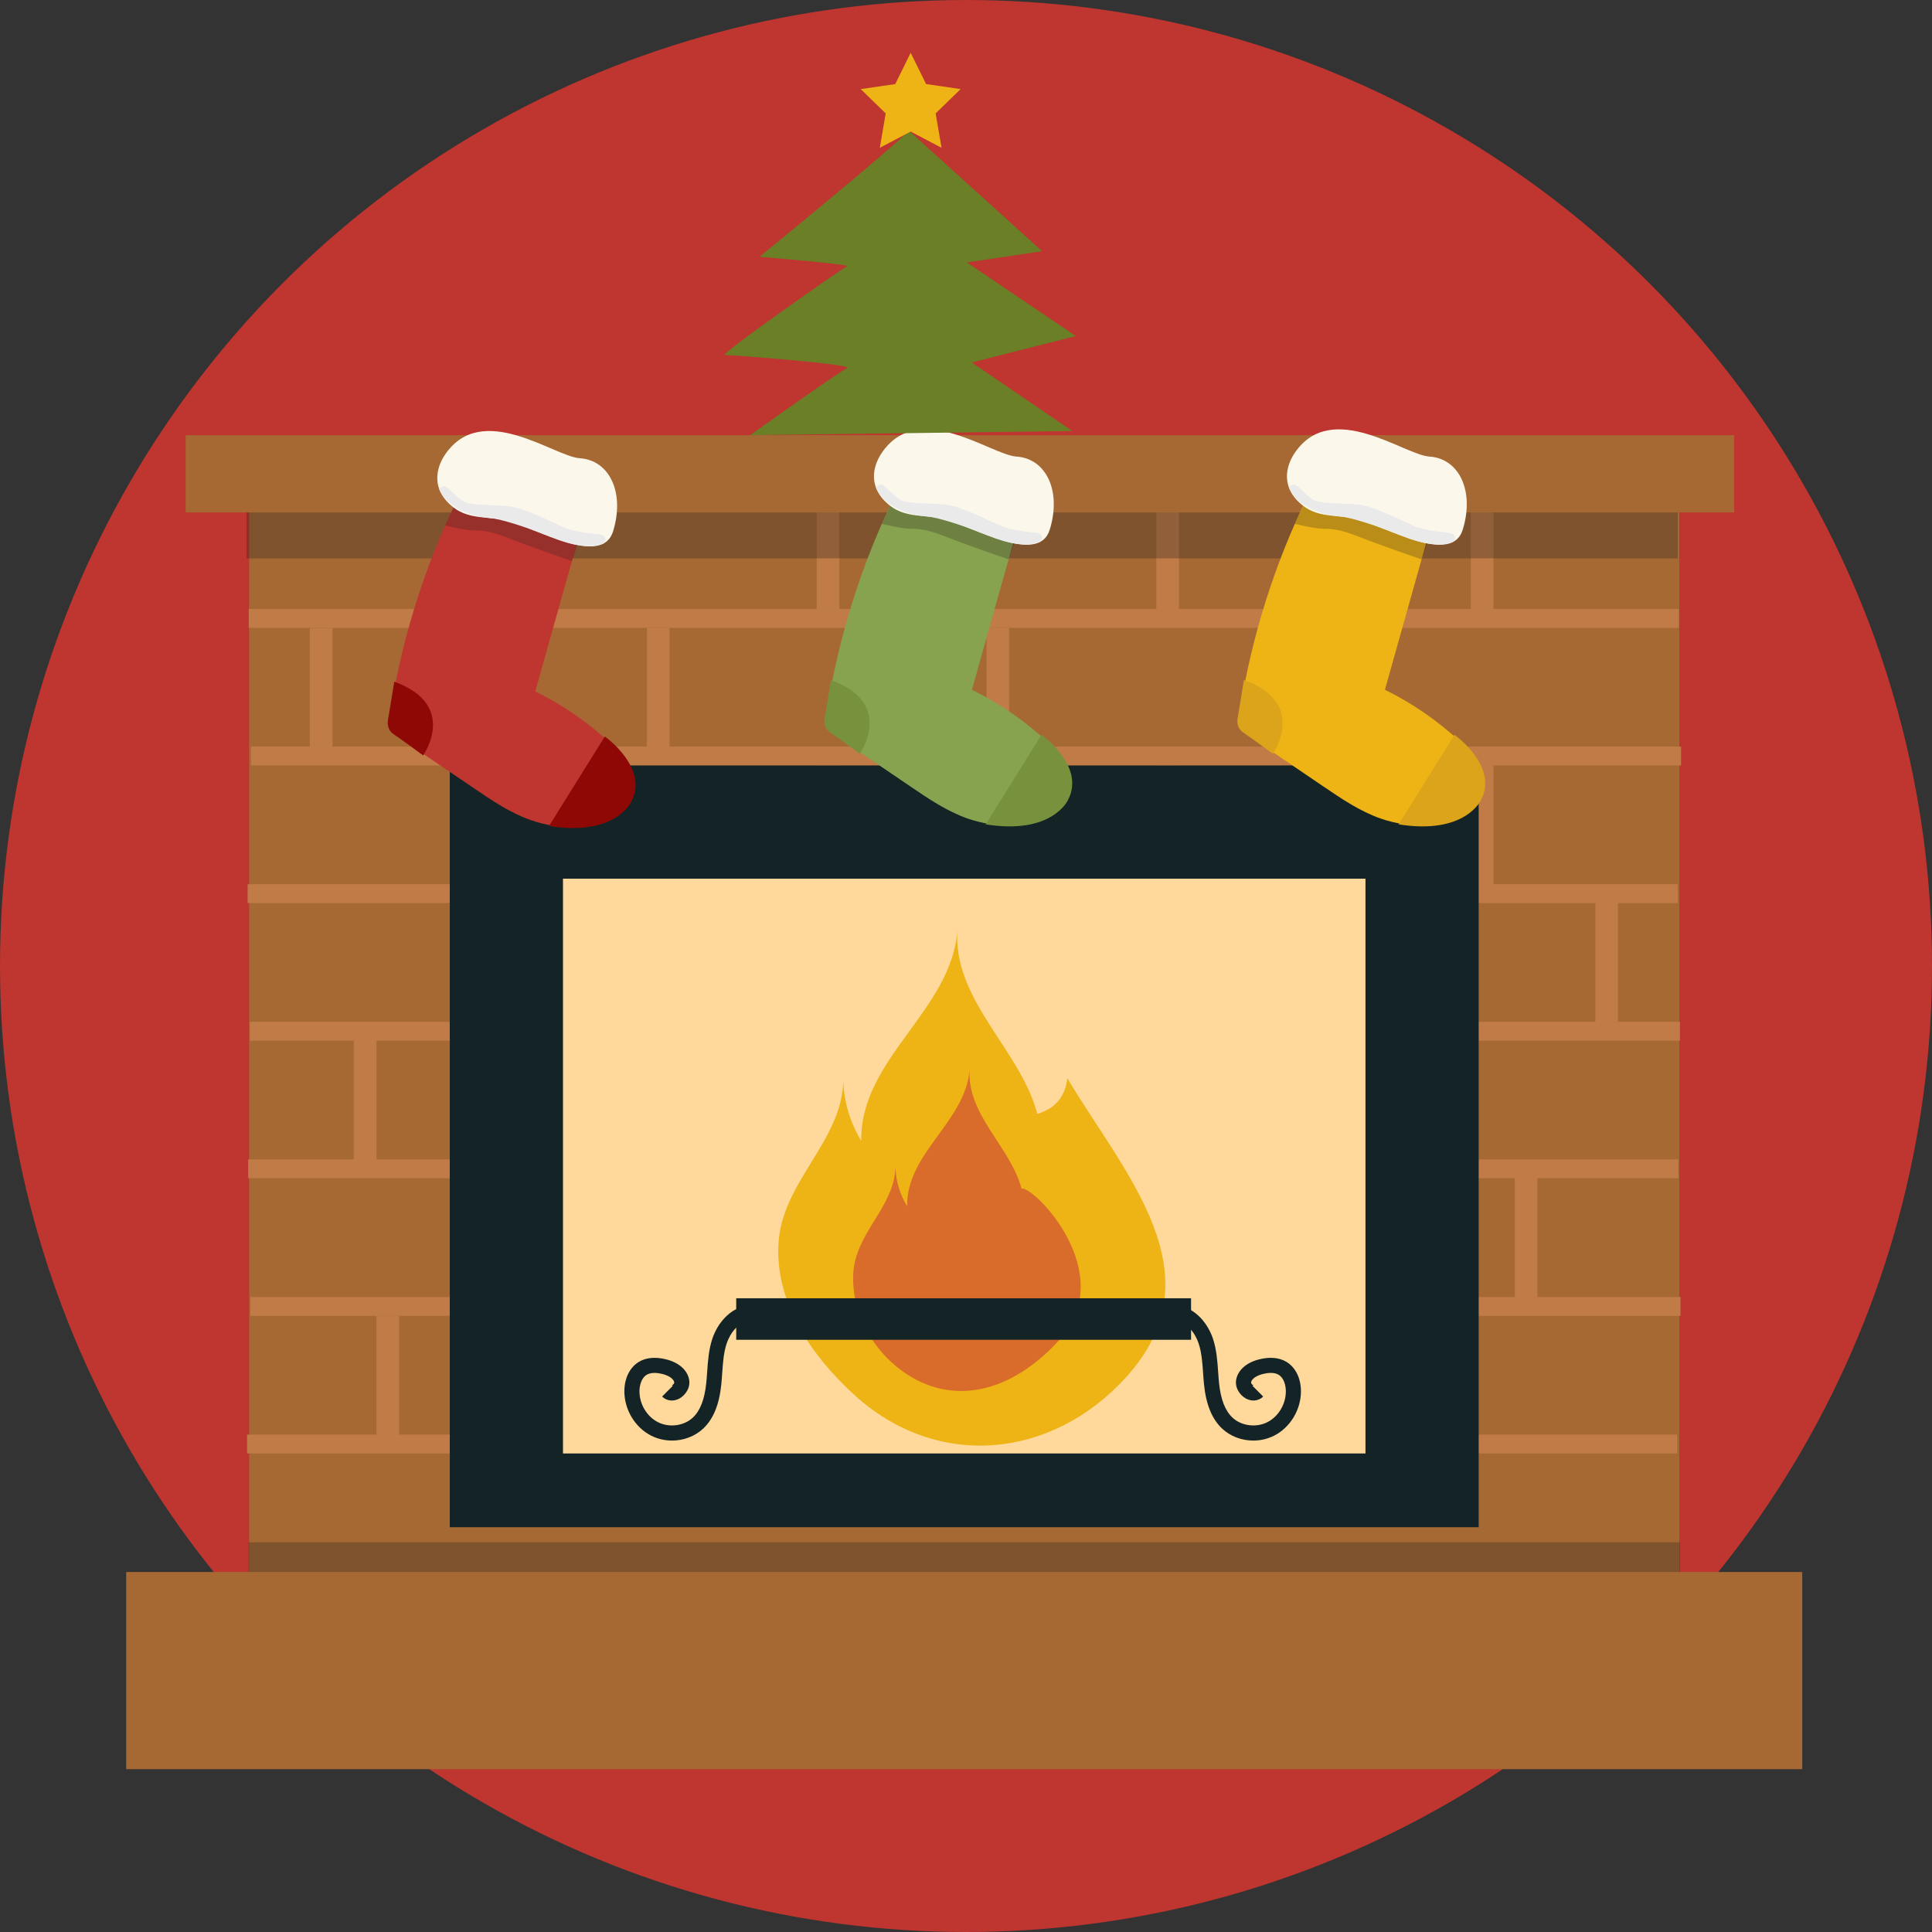<?xml version="1.0" encoding="iso-8859-1"?>
<!-- Generator: Adobe Illustrator 18.1.0, SVG Export Plug-In . SVG Version: 6.00 Build 0)  -->
<!DOCTYPE svg PUBLIC "-//W3C//DTD SVG 1.1//EN" "http://www.w3.org/Graphics/SVG/1.1/DTD/svg11.dtd">
<svg version="1.1" xmlns="http://www.w3.org/2000/svg" xmlns:xlink="http://www.w3.org/1999/xlink" x="0px" y="0px"
	 viewBox="0 0 512 512" style="enable-background:new 0 0 512 512;" xml:space="preserve">
<rect x="0" y="0" width="512" height="512" fill="#333333" stroke="none"/>
<g id="_x23_fireplace">
	<circle style="fill:#BF352F;" cx="256" cy="256" r="256"/>
	<g>
		<rect x="66.03" y="125.559" style="fill:#A66933;" width="379" height="308"/>
		<g>
			<rect x="65.915" y="161.391" style="fill:#C17B46;" width="379" height="5"/>
		</g>
		<g>
			<rect x="66.5" y="197.857" style="fill:#C17B46;" width="379" height="5"/>
		</g>
		<g>
			<rect x="65.623" y="234.322" style="fill:#C17B46;" width="379" height="5"/>
		</g>
		<g>
			<rect x="66.208" y="270.788" style="fill:#C17B46;" width="379" height="5"/>
		</g>
		<g>
			<rect x="65.769" y="307.253" style="fill:#C17B46;" width="379" height="5"/>
		</g>
		<g>
			<rect x="66.354" y="343.719" style="fill:#C17B46;" width="379" height="5"/>
		</g>
		<g>
			<rect x="65.477" y="380.184" style="fill:#C17B46;" width="379" height="5"/>
		</g>
		<g>
			<line style="fill:#C17B46;" x1="130.104" y1="161.392" x2="130.104" y2="125.559"/>
			<rect x="127.104" y="125.559" style="fill:#C17B46;" width="6" height="35.833"/>
		</g>
		<g>
			<line style="fill:#C17B46;" x1="219.437" y1="161.392" x2="219.437" y2="125.559"/>
			<rect x="216.438" y="125.559" style="fill:#C17B46;" width="6" height="35.833"/>
		</g>
		<g>
			<line style="fill:#C17B46;" x1="309.437" y1="161.392" x2="309.437" y2="125.559"/>
			<rect x="306.438" y="125.559" style="fill:#C17B46;" width="6" height="35.833"/>
		</g>
		<g>
			<line style="fill:#C17B46;" x1="392.771" y1="161.392" x2="392.771" y2="125.559"/>
			<rect x="389.771" y="125.559" style="fill:#C17B46;" width="6" height="35.833"/>
		</g>
		<g>
			<line style="fill:#C17B46;" x1="85.104" y1="202.224" x2="85.104" y2="166.392"/>
			<rect x="82.104" y="166.391" style="fill:#C17B46;" width="6" height="35.833"/>
		</g>
		<g>
			<line style="fill:#C17B46;" x1="174.437" y1="202.224" x2="174.437" y2="166.392"/>
			<rect x="171.438" y="166.392" style="fill:#C17B46;" width="6" height="35.833"/>
		</g>
		<g>
			<line style="fill:#C17B46;" x1="264.437" y1="202.224" x2="264.437" y2="166.392"/>
			<rect x="261.438" y="166.392" style="fill:#C17B46;" width="6" height="35.833"/>
		</g>
		<g>
			<line style="fill:#C17B46;" x1="347.771" y1="202.224" x2="347.771" y2="166.392"/>
			<rect x="344.771" y="166.392" style="fill:#C17B46;" width="6" height="35.833"/>
		</g>
		<g>
			<line style="fill:#C17B46;" x1="130.104" y1="236.189" x2="130.104" y2="200.357"/>
			<rect x="127.104" y="200.357" style="fill:#C17B46;" width="6" height="35.833"/>
		</g>
		<g>
			<line style="fill:#C17B46;" x1="219.437" y1="236.189" x2="219.437" y2="200.357"/>
			<rect x="216.438" y="200.357" style="fill:#C17B46;" width="6" height="35.833"/>
		</g>
		<g>
			<line style="fill:#C17B46;" x1="309.437" y1="236.189" x2="309.437" y2="200.357"/>
			<rect x="306.438" y="200.357" style="fill:#C17B46;" width="6" height="35.833"/>
		</g>
		<g>
			<line style="fill:#C17B46;" x1="392.771" y1="236.189" x2="392.771" y2="200.357"/>
			<rect x="389.771" y="200.357" style="fill:#C17B46;" width="6" height="35.833"/>
		</g>
		<g>
			<line style="fill:#C17B46;" x1="163.1" y1="273.916" x2="163.1" y2="238.084"/>
			<rect x="160.1" y="238.084" style="fill:#C17B46;" width="6" height="35.833"/>
		</g>
		<g>
			<line style="fill:#C17B46;" x1="252.433" y1="273.916" x2="252.433" y2="238.084"/>
			<rect x="249.434" y="238.084" style="fill:#C17B46;" width="6" height="35.833"/>
		</g>
		<g>
			<line style="fill:#C17B46;" x1="342.433" y1="273.916" x2="342.433" y2="238.084"/>
			<rect x="339.434" y="238.084" style="fill:#C17B46;" width="6" height="35.833"/>
		</g>
		<g>
			<line style="fill:#C17B46;" x1="425.767" y1="273.916" x2="425.767" y2="238.084"/>
			<rect x="422.767" y="238.084" style="fill:#C17B46;" width="6" height="35.833"/>
		</g>
		<g>
			<line style="fill:#C17B46;" x1="96.771" y1="309.12" x2="96.771" y2="273.288"/>
			<rect x="93.771" y="273.288" style="fill:#C17B46;" width="6" height="35.833"/>
		</g>
		<g>
			<line style="fill:#C17B46;" x1="186.104" y1="309.12" x2="186.104" y2="273.288"/>
			<rect x="183.104" y="273.288" style="fill:#C17B46;" width="6" height="35.833"/>
		</g>
		<g>
			<line style="fill:#C17B46;" x1="276.104" y1="309.12" x2="276.104" y2="273.288"/>
			<rect x="273.104" y="273.288" style="fill:#C17B46;" width="6" height="35.833"/>
		</g>
		<g>
			<line style="fill:#C17B46;" x1="359.437" y1="309.12" x2="359.437" y2="273.288"/>
			<rect x="356.437" y="273.288" style="fill:#C17B46;" width="6" height="35.833"/>
		</g>
		<g>
			<line style="fill:#C17B46;" x1="141.771" y1="345.586" x2="141.771" y2="309.753"/>
			<rect x="138.771" y="309.753" style="fill:#C17B46;" width="6" height="35.833"/>
		</g>
		<g>
			<line style="fill:#C17B46;" x1="231.104" y1="345.586" x2="231.104" y2="309.753"/>
			<rect x="228.104" y="309.753" style="fill:#C17B46;" width="6" height="35.833"/>
		</g>
		<g>
			<line style="fill:#C17B46;" x1="321.104" y1="345.586" x2="321.104" y2="309.753"/>
			<rect x="318.104" y="309.753" style="fill:#C17B46;" width="6" height="35.833"/>
		</g>
		<rect x="65.884" y="408.73" style="opacity:0.3;fill:#231F20;" width="379.292" height="23.612"/>
		<g>
			<line style="fill:#C17B46;" x1="404.437" y1="345.586" x2="404.437" y2="309.753"/>
			<rect x="401.437" y="309.753" style="fill:#C17B46;" width="6" height="35.833"/>
		</g>
		<g>
			<line style="fill:#C17B46;" x1="102.771" y1="384.551" x2="102.771" y2="348.719"/>
			<rect x="99.771" y="348.719" style="fill:#C17B46;" width="6" height="35.833"/>
		</g>
		<g>
			<line style="fill:#C17B46;" x1="192.104" y1="384.551" x2="192.104" y2="348.719"/>
			<rect x="189.104" y="348.719" style="fill:#C17B46;" width="6" height="35.833"/>
		</g>
		<g>
			<line style="fill:#C17B46;" x1="282.104" y1="384.551" x2="282.104" y2="348.719"/>
			<rect x="279.104" y="348.719" style="fill:#C17B46;" width="6" height="35.833"/>
		</g>
		<rect x="33.446" y="416.597" style="fill:#A66933;" width="444.168" height="52.253"/>
		<g>
			<line style="fill:#C17B46;" x1="365.437" y1="384.551" x2="365.437" y2="348.719"/>
			<rect x="362.437" y="348.719" style="fill:#C17B46;" width="6" height="35.833"/>
		</g>
		<rect x="119.197" y="202.857" style="fill:#132326;" width="272.667" height="201.873"/>
		<polygon style="fill:#FFD99B;" points="149.197,385.184 149.197,382.685 149.197,232.857 361.864,232.857 361.864,385.184 		"/>
		<rect x="65.33" y="130.079" style="opacity:0.3;fill:#231F20;" width="379.292" height="17.899"/>
		<path style="fill:#EEB415;" d="M226.258,369.535c-11.068-10.171-20.664-23.889-19.98-39.576
			c0.725-16.64,16.649-27.139,17.199-43.333c0.257,5.647,1.846,10.889,4.769,15.727c-0.329-21.909,24.148-34.627,25.502-56.14
			c-1.442,18.778,16.659,31.849,21.15,48.972c4.737-1.386,7.39-4.53,7.957-9.434c15.29,25.578,40.225,52.012,15.572,79.223
			C278.688,386.762,248.165,389.667,226.258,369.535z"/>
		<path style="fill:#D96B2B;" d="M239.106,363.345c-8.002-5.786-13.433-15.53-12.989-25.727
			c0.471-10.817,10.823-17.643,11.18-28.169c0.167,3.671,1.2,7.079,3.1,10.224c-0.214-14.242,15.698-22.51,16.578-36.495
			c-0.937,12.207,10.829,20.704,13.749,31.835c3.08-0.901,26.072,22.357,10.046,40.046
			C267.939,369.221,252.227,372.834,239.106,363.345z"/>
		<rect x="49.206" y="115.32" style="fill:#A66933;" width="410.342" height="20.479"/>
		<g>
			<g>
				<path style="fill:#132326;" d="M178.094,381.765c-1.877,0-3.766-0.418-5.486-1.28c-4.285-2.146-7.156-6.89-7.145-11.804
					c0.007-3.432,1.453-6.343,3.867-7.787c1.888-1.13,4.368-1.357,7.175-0.657c3.335,0.833,5.557,2.745,6.094,5.246
					c0.474,2.204-0.926,4.254-2.553,5.141c-1.59,0.867-3.387,0.66-4.577-0.526l2.824-2.833c-0.069-0.069-0.211-0.117-0.284-0.103
					c0.089-0.014,0.344-0.158,0.53-0.429c0.133-0.194,0.162-0.351,0.149-0.41c-0.237-1.105-1.784-1.864-3.152-2.205
					c-1.225-0.306-2.94-0.518-4.152,0.208c-1.411,0.844-1.917,2.808-1.92,4.364c-0.008,3.433,1.976,6.736,4.937,8.219
					c2.977,1.491,6.847,0.977,9.202-1.224c1.951-1.824,3.117-4.82,3.563-9.158c0.102-0.993,0.172-1.992,0.242-2.992
					c0.202-2.888,0.412-5.875,1.375-8.776c1.241-3.738,4.503-8.28,9.61-8.782l0.391,3.981c-2.994,0.294-5.273,3.256-6.205,6.061
					c-0.804,2.423-0.987,5.033-1.181,7.795c-0.073,1.043-0.146,2.087-0.253,3.123c-0.549,5.341-2.123,9.158-4.811,11.67
					C184.118,380.678,181.12,381.765,178.094,381.765z"/>
			</g>
			<g>
				<path style="fill:#132326;" d="M332.133,381.765c1.877,0,3.766-0.418,5.486-1.28c4.285-2.146,7.156-6.89,7.145-11.804
					c-0.007-3.432-1.453-6.343-3.867-7.787c-1.888-1.13-4.368-1.357-7.175-0.657c-3.335,0.833-5.557,2.745-6.094,5.246
					c-0.474,2.204,0.926,4.254,2.553,5.141c1.59,0.867,3.387,0.66,4.577-0.526l-2.824-2.833c0.069-0.069,0.211-0.117,0.284-0.103
					c-0.089-0.014-0.344-0.158-0.53-0.429c-0.133-0.194-0.162-0.351-0.149-0.41c0.237-1.105,1.784-1.864,3.152-2.205
					c1.225-0.306,2.94-0.518,4.152,0.208c1.411,0.844,1.917,2.808,1.92,4.364c0.008,3.433-1.976,6.736-4.937,8.219
					c-2.977,1.491-6.847,0.977-9.202-1.224c-1.951-1.824-3.117-4.82-3.563-9.158c-0.102-0.993-0.172-1.992-0.242-2.992
					c-0.202-2.888-0.412-5.875-1.375-8.776c-1.241-3.738-4.503-8.28-9.61-8.782l-0.391,3.981c2.994,0.294,5.273,3.256,6.205,6.061
					c0.804,2.423,0.987,5.033,1.181,7.795c0.073,1.043,0.146,2.087,0.253,3.123c0.549,5.341,2.123,9.158,4.811,11.67
					C326.108,380.678,329.106,381.765,332.133,381.765z"/>
			</g>
			<rect x="195.104" y="344.058" style="fill:#132326;" width="120.54" height="11"/>
		</g>
		<g>
			<g>
				<path style="fill:#BF352F;" d="M106.494,195.928c-0.995-0.676-2.025-1.387-2.623-2.432c-0.875-1.529-0.647-3.425-0.369-5.164
					c3.112-19.494,9.134-38.521,17.804-56.257c0.383-0.784,0.827-1.622,1.618-1.992c0.878-0.411,1.909-0.122,2.833,0.173
					c9.479,3.022,18.958,6.043,28.437,9.065c-4.115,14.635-8.231,29.271-12.346,43.906c7.292,3.595,14.053,8.263,20,13.807
					c3.087,2.879,6.139,6.422,6.173,10.643c0.057,7.009-8.077,11.233-15.081,11.508c-4.163,0.163-8.355-0.467-12.286-1.847
					c-5.394-1.894-10.192-5.14-14.922-8.351C119.319,204.635,112.906,200.282,106.494,195.928z"/>
				<path style="opacity:0.26;fill:#231F20;" d="M153.661,142.575l-2.099,6.105c0,0-9.99-3.403-16.897-6.105
					c-4.402-1.722-6.542-2.013-9.058-2.013s-7.639-1.298-7.639-1.298l3.337-7.188L153.661,142.575z"/>
				<path style="fill:#FCF7EB;" d="M117.969,120.434c-2.491,3.653-3.809,9.446,2.295,14.11c4.214,3.22,9.466,2.244,14.103,3.442
					c7.588,1.96,25.146,12.419,28.103,2.826c3.179-10.314-0.995-18.874-8.809-19.372
					C146.886,121.009,127.746,106.093,117.969,120.434z"/>
				<path style="fill:#EAEAEA;" d="M158.442,141.568c0,0-5.661-0.377-8.932-1.761s-10.693-5.284-14.719-5.661
					c-4.026-0.377-9.913-0.194-11.699-1.132c-1.786-0.938-4.459-4.026-5.123-4.151c-0.664-0.126-1.605,0.649-1.605,0.649
					s2.258,6.943,14.243,7.864c0,0,4.979,0.656,16.91,5.506c0,0,7.821,3.275,12.518,1.106
					C160.034,143.988,161.644,141.925,158.442,141.568z"/>
				<path style="fill:#8E0906;" d="M160.284,195.174c0,0,11.744,8.292,7.033,17.254c0,0-4.095,9.311-21.828,6.476L160.284,195.174z"
					/>
				<path style="fill:#8E0906;" d="M112.134,200.191c0,0,9.458-13.335-7.651-19.541l-1.677,10.232c0,0-0.503,2.348,1.51,3.69
					C106.328,195.914,112.134,200.191,112.134,200.191z"/>
			</g>
		</g>
		<g>
			<g>
				<path style="fill:#88A34F;" d="M222.215,195.489c-0.995-0.676-2.025-1.387-2.623-2.432c-0.875-1.529-0.647-3.425-0.369-5.164
					c3.112-19.494,9.134-38.521,17.804-56.257c0.383-0.784,0.827-1.622,1.618-1.992c0.878-0.411,1.909-0.122,2.833,0.173
					c9.479,3.022,18.958,6.043,28.437,9.065c-4.115,14.635-8.231,29.271-12.346,43.906c7.292,3.595,14.053,8.263,20,13.807
					c3.087,2.879,6.138,6.422,6.173,10.643c0.057,7.009-8.078,11.233-15.081,11.508c-4.163,0.163-8.355-0.467-12.286-1.847
					c-5.394-1.894-10.192-5.14-14.922-8.351C235.04,204.196,228.628,199.842,222.215,195.489z"/>
				<path style="opacity:0.26;fill:#231F20;" d="M269.383,142.136l-2.099,6.105c0,0-9.99-3.403-16.897-6.105
					c-4.402-1.722-6.542-2.013-9.058-2.013c-2.516,0-7.639-1.298-7.639-1.298l3.337-7.188L269.383,142.136z"/>
				<path style="fill:#FCF7EB;" d="M233.69,119.995c-2.491,3.653-3.809,9.446,2.295,14.11c4.214,3.22,9.466,2.244,14.103,3.442
					c7.588,1.96,25.146,12.419,28.103,2.826c3.179-10.314-0.995-18.874-8.809-19.372C262.608,120.57,243.468,105.654,233.69,119.995
					z"/>
				<path style="fill:#EAEAEA;" d="M274.163,141.129c0,0-5.661-0.377-8.932-1.761c-3.271-1.384-10.693-5.284-14.719-5.661
					c-4.026-0.377-9.913-0.194-11.699-1.132c-1.786-0.938-4.459-4.026-5.123-4.151c-0.664-0.126-1.605,0.649-1.605,0.649
					s2.258,6.943,14.243,7.864c0,0,4.979,0.656,16.91,5.506c0,0,7.821,3.275,12.518,1.106
					C275.756,143.549,277.366,141.486,274.163,141.129z"/>
				<path style="fill:#78913C;" d="M276.006,194.734c0,0,11.744,8.292,7.033,17.254c0,0-4.095,9.311-21.828,6.476L276.006,194.734z"
					/>
				<path style="fill:#78913C;" d="M227.855,199.752c0,0,9.458-13.335-7.651-19.541l-1.677,10.232c0,0-0.503,2.348,1.51,3.69
					S227.855,199.752,227.855,199.752z"/>
			</g>
		</g>
		<g>
			<g>
				<path style="fill:#EEB415;" d="M331.663,195.489c-0.995-0.676-2.025-1.387-2.623-2.432c-0.875-1.529-0.647-3.425-0.369-5.164
					c3.112-19.494,9.134-38.521,17.804-56.257c0.383-0.784,0.827-1.622,1.618-1.992c0.878-0.411,1.909-0.122,2.833,0.173
					c9.479,3.022,18.958,6.043,28.437,9.065c-4.115,14.635-8.231,29.271-12.346,43.906c7.292,3.595,14.053,8.263,20,13.807
					c3.087,2.879,6.138,6.422,6.173,10.643c0.057,7.009-8.078,11.233-15.081,11.508c-4.163,0.163-8.355-0.467-12.286-1.847
					c-5.394-1.894-10.192-5.14-14.922-8.351C344.488,204.196,338.076,199.842,331.663,195.489z"/>
				<path style="opacity:0.26;fill:#231F20;" d="M378.831,142.136l-2.099,6.105c0,0-9.99-3.403-16.897-6.105
					c-4.402-1.722-6.542-2.013-9.058-2.013s-7.639-1.298-7.639-1.298l3.337-7.188L378.831,142.136z"/>
				<path style="fill:#FCF7EB;" d="M343.138,119.995c-2.491,3.653-3.809,9.446,2.295,14.11c4.214,3.22,9.466,2.244,14.103,3.442
					c7.588,1.96,25.146,12.419,28.103,2.826c3.179-10.314-0.995-18.874-8.809-19.372
					C372.056,120.57,352.916,105.654,343.138,119.995z"/>
				<path style="fill:#EAEAEA;" d="M383.611,141.129c0,0-5.661-0.377-8.932-1.761c-3.271-1.384-10.693-5.284-14.719-5.661
					s-9.913-0.194-11.699-1.132c-1.786-0.938-4.459-4.026-5.123-4.151s-1.605,0.649-1.605,0.649s2.258,6.943,14.243,7.864
					c0,0,4.979,0.656,16.91,5.506c0,0,7.821,3.275,12.518,1.106C385.204,143.549,386.814,141.486,383.611,141.129z"/>
				<path style="fill:#DBA41B;" d="M385.454,194.734c0,0,11.744,8.292,7.033,17.254c0,0-4.095,9.311-21.828,6.476L385.454,194.734z"
					/>
				<path style="fill:#DBA41B;" d="M337.303,199.752c0,0,9.458-13.335-7.651-19.541l-1.677,10.232c0,0-0.503,2.348,1.51,3.69
					C331.497,195.475,337.303,199.752,337.303,199.752z"/>
			</g>
		</g>
		<path style="fill:#6A7F26;" d="M240.771,34.558c-0.333,1.5-39.5,33.5-39.5,33.5s24.392,2,23.196,2.5s-34.029,23.5-32.363,23.5
			s34.559,2.5,32.363,3.5s-25.684,17.761-25.684,17.761l85.371-1.099l-26.62-18.162l27.57-7l-28.86-19.5l19.917-3L240.771,34.558z"
			/>
		<polygon style="fill:#EEB415;" points="241.337,13.994 245.427,22.28 254.571,23.609 247.954,30.058 249.516,39.165 
			241.337,34.866 233.159,39.165 234.721,30.058 228.104,23.609 237.248,22.28 		"/>
	</g>
</g>
<g id="Livello_1">
</g>
</svg>
